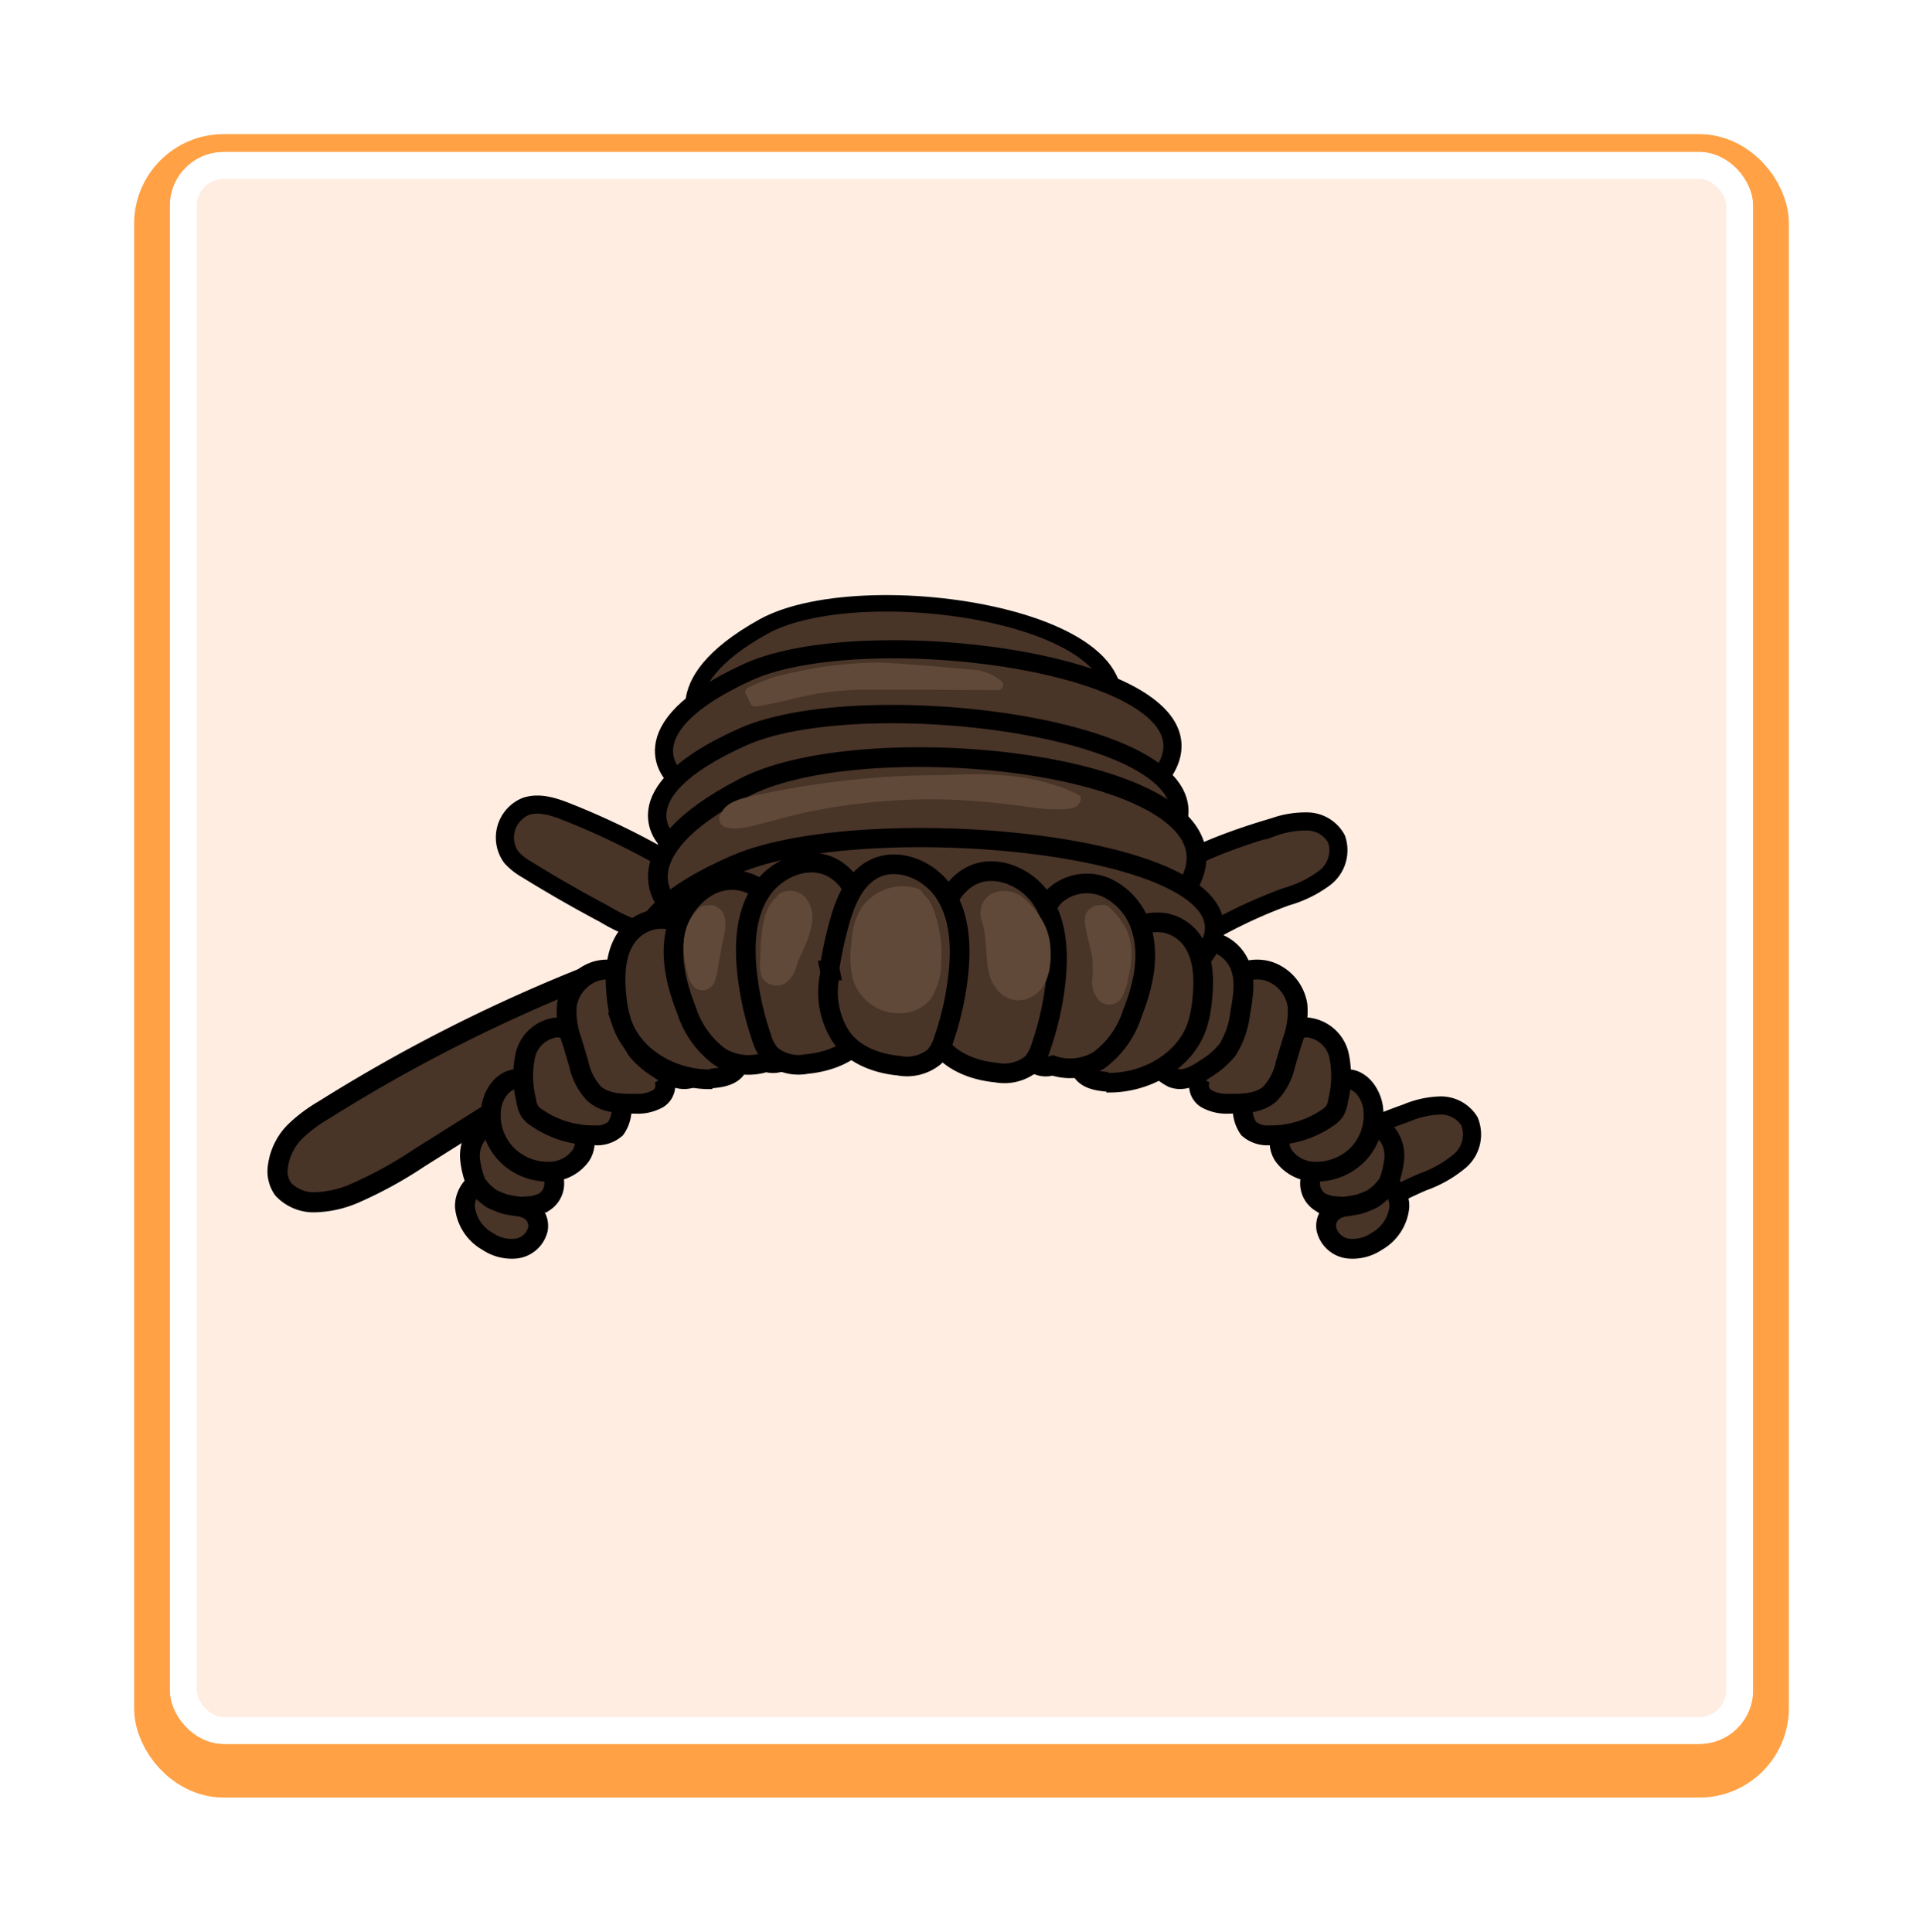 <svg xmlns="http://www.w3.org/2000/svg" xmlns:xlink="http://www.w3.org/1999/xlink" width="215" height="216" viewBox="0 0 215 216">
  <defs>
    <filter id="Rectangle_910" x="0" y="0" width="215" height="216" filterUnits="userSpaceOnUse">
      <feOffset dy="2" input="SourceAlpha"/>
      <feGaussianBlur stdDeviation="5" result="blur"/>
      <feFlood flood-color="#ffa144" flood-opacity="0.2"/>
      <feComposite operator="in" in2="blur"/>
      <feComposite in="SourceGraphic"/>
    </filter>
  </defs>
  <g id="Group_10992" data-name="Group 10992" transform="translate(8948 -9638)">
    <g transform="matrix(1, 0, 0, 1, -8948, 9638)" filter="url(#Rectangle_910)">
      <rect id="Rectangle_910-2" data-name="Rectangle 910" width="177" height="178" rx="6" transform="translate(19 17)" fill="#fff" stroke="#ffa144" stroke-linecap="round" stroke-linejoin="round" stroke-width="8"/>
    </g>
    <g id="Rectangle_898" data-name="Rectangle 898" transform="translate(-8929 9655)" fill="#ffede2" stroke="#fff" stroke-linecap="round" stroke-linejoin="round" stroke-width="3">
      <rect width="177" height="178" rx="6" stroke="none"/>
      <rect x="1.5" y="1.5" width="174" height="175" rx="4.5" fill="none"/>
    </g>
    <g id="Hairstyle" transform="translate(8 41)" style="mix-blend-mode: luminosity;isolation: isolate">
      <path id="Path_28015" data-name="Path 28015" d="M104.474,1728.673a85.878,85.878,0,0,0-16.278-8.6c-1.491-.594-3.145-1.15-4.668-.643a3.765,3.765,0,0,0-1.628,5.689,7.02,7.02,0,0,0,1.783,1.4q4.243,2.623,8.654,4.959a19.3,19.3,0,0,0,7.656,2.676,3.71,3.71,0,0,0,1.539-.161,3.1,3.1,0,0,0,1.661-3.355A9.061,9.061,0,0,0,101.5,1727" transform="translate(-8980.736 7967.739)" fill="#493428" stroke="#000" stroke-miterlimit="10" stroke-width="2.028"/>
      <path id="Path_28016" data-name="Path 28016" d="M88.732,1740.04a181.012,181.012,0,0,0-30.551,15.376,16.935,16.935,0,0,0-3.174,2.38,6.755,6.755,0,0,0-1.942,3.974,3.451,3.451,0,0,0,.591,2.481,4.671,4.671,0,0,0,3.707,1.46,11.8,11.8,0,0,0,4.3-1,46.268,46.268,0,0,0,7.183-3.942l16.432-10.336A10.508,10.508,0,0,0,88,1748.275a9.234,9.234,0,0,0,1.356-7.788" transform="translate(-8977.999 7965.716)" fill="#493428" stroke="#000" stroke-miterlimit="10" stroke-width="2.252"/>
      <path id="Path_28017" data-name="Path 28017" d="M157.6,1730.708c4.6-4.526,10.837-6.963,17.028-8.787a10.46,10.46,0,0,1,3.813-.6,3.764,3.764,0,0,1,3.149,1.952,3.891,3.891,0,0,1-1.289,4.333,13.2,13.2,0,0,1-4.324,2.128,54.994,54.994,0,0,0-15.05,8.352" transform="translate(-8988.164 7967.537)" fill="#493428" stroke="#000" stroke-miterlimit="10" stroke-width="2.028"/>
      <path id="Path_28018" data-name="Path 28018" d="M199.036,1758.251a3.764,3.764,0,0,0-3.263-1.755,10.463,10.463,0,0,0-3.768.837,63.928,63.928,0,0,0-7.772,3.331,6.085,6.085,0,0,1,1.069,1.663,5.9,5.9,0,0,1,.229,3.707l.123-.489a7.33,7.33,0,0,0-.149.967,12.319,12.319,0,0,0,.209,1.279c.146.447.306.888.477,1.325a54.91,54.91,0,0,1,7.638-4.071,13.2,13.2,0,0,0,4.186-2.389A3.892,3.892,0,0,0,199.036,1758.251Z" transform="translate(-8990.753 7964.117)" fill="#493428" stroke="#000" stroke-miterlimit="10" stroke-width="2.028"/>
      <path id="Path_28019" data-name="Path 28019" d="M82.615,1768.785a2.067,2.067,0,0,1,1.777,2.439,2.868,2.868,0,0,1-2.386,2.153,4.793,4.793,0,0,1-3.234-.8,5,5,0,0,1-2.537-3.864c-.055-1.612,1.3-3.273,2.878-3.117" transform="translate(-8980.255 7963.233)" fill="#493428" stroke="#000" stroke-miterlimit="10" stroke-width="2.216"/>
      <path id="Path_28020" data-name="Path 28020" d="M85.14,1767.54a4.411,4.411,0,0,1-1.962.477c-.234.018-.468.03-.7.044-.579-.074-1.154-.17-1.726-.295a12.979,12.979,0,0,1-1.465-.6,10.619,10.619,0,0,1-.937-.746c-.261-.3-.517-.6-.773-.9a9.8,9.8,0,0,1-.7-2.743,3.883,3.883,0,0,1,1.07-3.149,2.288,2.288,0,0,1,3.075-.072l2.708,3.571a2.411,2.411,0,0,1,2.45,1.63,2.471,2.471,0,0,1-1.035,2.784Z" transform="translate(-8980.314 7963.874)" fill="#493428" stroke="#000" stroke-miterlimit="10" stroke-width="2.216"/>
      <path id="Path_28021" data-name="Path 28021" d="M88.6,1757.943a2.725,2.725,0,0,1,.916,3.815,4.371,4.371,0,0,1-3.8,1.819,6.453,6.453,0,0,1-4.73-2.153,6.318,6.318,0,0,1-1.494-5.026c.233-1.557,1.363-3.165,2.913-3.165a4.2,4.2,0,0,1,2.537,1.213" transform="translate(-8980.565 7964.434)" fill="#493428" stroke="#000" stroke-miterlimit="10" stroke-width="2.216"/>
      <path id="Path_28022" data-name="Path 28022" d="M94.356,1755.073a3.835,3.835,0,0,1-.57,3.064,3.152,3.152,0,0,1-2.274.757,11.215,11.215,0,0,1-6.519-1.948,2.814,2.814,0,0,1-.832-.78,3.228,3.228,0,0,1-.37-1.16,11.3,11.3,0,0,1-.107-5.027,4.049,4.049,0,0,1,3.482-3.145c1.638-.03,2.969,1.269,4.1,2.477" transform="translate(-8980.957 7965.056)" fill="#493428" stroke="#000" stroke-miterlimit="10" stroke-width="2.216"/>
      <path id="Path_28023" data-name="Path 28023" d="M99.62,1751.74a1.729,1.729,0,0,1-.575,2.36,4.671,4.671,0,0,1-2.6.561c-1.585.022-3.318-.046-4.518-1.1a6.982,6.982,0,0,1-1.746-3.391l-.731-2.448a9.6,9.6,0,0,1-.6-4.049,4.787,4.787,0,0,1,3.108-3.782c2.544-.867,5.49.828,6.554,3.332" transform="translate(-8981.479 7965.752)" fill="#493428" stroke="#000" stroke-miterlimit="10" stroke-width="2.216"/>
      <path id="Path_28024" data-name="Path 28024" d="M105.153,1749.994a4.428,4.428,0,0,1-1.7,1.428c-1.277.476-2.644-.314-3.772-1.086a9.314,9.314,0,0,1-2.347-2.043,9.846,9.846,0,0,1-1.427-4.146c-.339-1.851-.661-3.853.148-5.547a4.456,4.456,0,0,1,3.675-2.492,1.675,1.675,0,0,1,.925.157,2.02,2.02,0,0,1,.594.6,22.2,22.2,0,0,1,4.191,10.8" transform="translate(-8982.133 7966.1)" fill="#493428" stroke="#000" stroke-miterlimit="10" stroke-width="2.216"/>
      <path id="Path_28025" data-name="Path 28025" d="M184.7,1768.785a2.067,2.067,0,0,0-1.777,2.439,2.868,2.868,0,0,0,2.386,2.153,4.793,4.793,0,0,0,3.234-.8,5,5,0,0,0,2.537-3.863c.055-1.612-1.3-3.273-2.878-3.117" transform="translate(-8990.622 7963.233)" fill="#493428" stroke="#000" stroke-miterlimit="10" stroke-width="2.216"/>
      <path id="Path_28026" data-name="Path 28026" d="M182.044,1767.54a4.411,4.411,0,0,0,1.962.477c.234.018.468.03.7.044.579-.074,1.154-.17,1.727-.295a12.98,12.98,0,0,0,1.465-.6,10.638,10.638,0,0,0,.937-.746c.261-.3.517-.6.773-.9a9.8,9.8,0,0,0,.7-2.742,3.883,3.883,0,0,0-1.07-3.149,2.288,2.288,0,0,0-3.075-.072l-2.708,3.571a2.411,2.411,0,0,0-2.45,1.63,2.471,2.471,0,0,0,1.035,2.784Z" transform="translate(-8990.43 7963.874)" fill="#493428" stroke="#000" stroke-miterlimit="10" stroke-width="2.216"/>
      <path id="Path_28027" data-name="Path 28027" d="M178.471,1757.943a2.725,2.725,0,0,0-.916,3.815,4.371,4.371,0,0,0,3.8,1.819,6.453,6.453,0,0,0,4.73-2.153,6.318,6.318,0,0,0,1.494-5.026c-.233-1.557-1.363-3.165-2.913-3.165a4.2,4.2,0,0,0-2.537,1.212" transform="translate(-8990.064 7964.434)" fill="#493428" stroke="#000" stroke-miterlimit="10" stroke-width="2.216"/>
      <path id="Path_28028" data-name="Path 28028" d="M172.663,1755.073a3.835,3.835,0,0,0,.57,3.064,3.152,3.152,0,0,0,2.274.757,11.216,11.216,0,0,0,6.519-1.948,2.812,2.812,0,0,0,.832-.78,3.229,3.229,0,0,0,.37-1.16,11.3,11.3,0,0,0,.106-5.027,4.049,4.049,0,0,0-3.482-3.145c-1.638-.03-2.969,1.269-4.1,2.477" transform="translate(-8989.622 7965.056)" fill="#493428" stroke="#000" stroke-miterlimit="10" stroke-width="2.216"/>
      <path id="Path_28029" data-name="Path 28029" d="M167.39,1751.74a1.729,1.729,0,0,0,.575,2.36,4.671,4.671,0,0,0,2.6.561c1.585.022,3.318-.046,4.518-1.1a6.982,6.982,0,0,0,1.746-3.391l.731-2.448a9.6,9.6,0,0,0,.6-4.049,4.788,4.788,0,0,0-3.108-3.782c-2.544-.867-5.49.828-6.554,3.332" transform="translate(-8989.092 7965.752)" fill="#493428" stroke="#000" stroke-miterlimit="10" stroke-width="2.216"/>
      <path id="Path_28030" data-name="Path 28030" d="M161.982,1749.994a4.429,4.429,0,0,0,1.7,1.429c1.277.476,2.644-.314,3.772-1.087a9.322,9.322,0,0,0,2.347-2.043,9.846,9.846,0,0,0,1.427-4.146c.339-1.851.661-3.853-.148-5.547a4.456,4.456,0,0,0-3.675-2.492,1.676,1.676,0,0,0-.925.157,2.022,2.022,0,0,0-.594.6,22.2,22.2,0,0,0-4.191,10.8" transform="translate(-8988.563 7966.099)" fill="#493428" stroke="#000" stroke-miterlimit="10" stroke-width="2.216"/>
      <path id="Path_28031" data-name="Path 28031" d="M149.192,1709.981s-16.324-14.206-43.6-1.2c0,0-5-5.3,6.717-11.85S161.083,1696.557,149.192,1709.981Z" transform="translate(-8983.005 7970.163)" fill="#493428" stroke="#000" stroke-miterlimit="10" stroke-width="1.843"/>
      <path id="Path_28032" data-name="Path 28032" d="M154.955,1715.816s-19.829-14.3-52.771-1.458c0,0-6.078-5.326,8.065-11.812S169.273,1702.455,154.955,1715.816Z" transform="translate(-8982.65 7969.609)" fill="#493428" stroke="#000" stroke-miterlimit="10" stroke-width="2.028"/>
      <path id="Path_28033" data-name="Path 28033" d="M155.568,1723.864s-20.373-14.318-54.194-1.5c0,0-6.245-5.331,8.274-11.807S170.262,1710.521,155.568,1723.864Z" transform="translate(-8982.568 7968.828)" fill="#493428" stroke="#000" stroke-miterlimit="10" stroke-width="2.055"/>
      <path id="Path_28034" data-name="Path 28034" d="M157.54,1730.151s-21.394-15.34-55.952,0c0,0-6.583-5.753,8.228-13.423S172.35,1714.812,157.54,1730.151Z" transform="translate(-8982.577 7968.311)" fill="#493428" stroke="#000" stroke-miterlimit="10" stroke-width="2.205"/>
      <path id="Path_28035" data-name="Path 28035" d="M159.206,1738.378s-22.7-13.75-59.359,0c0,0-6.983-5.156,8.729-12.031S174.919,1724.629,159.206,1738.378Z" transform="translate(-8982.4 7967.341)" fill="#493428" stroke="#000" stroke-miterlimit="10" stroke-width="2.15"/>
      <path id="Path_28036" data-name="Path 28036" d="M155.373,1751.74c4.259.115,8.734-2.319,10.109-6.352a13.458,13.458,0,0,0,.577-2.939c.274-2.6.129-5.554-1.776-7.343a4.865,4.865,0,0,0-2.465-1.235,6.089,6.089,0,0,0-4.917,1.55,11.642,11.642,0,0,0-2.945,4.385,21.8,21.8,0,0,0-1.679,9.171,3.145,3.145,0,0,0,.281,1.395c.53.984,1.827,1.188,2.94,1.28" transform="translate(-8987.645 7966.321)" fill="#493428" stroke="#000" stroke-miterlimit="10" stroke-width="2.198"/>
      <path id="Path_28037" data-name="Path 28037" d="M148.228,1749.168a6.156,6.156,0,0,0,5.662-.42,10.436,10.436,0,0,0,3.709-5.216c1.188-2.99,1.968-6.332,1.034-9.411a7.355,7.355,0,0,0-3.925-4.659,5.367,5.367,0,0,0-5.836.965,8.581,8.581,0,0,0-1.909,4.346,58.2,58.2,0,0,0-1.3,11.832,4.183,4.183,0,0,0,.186,1.526,2.262,2.262,0,0,0,3.2,1.04" transform="translate(-8987.003 7966.79)" fill="#493428" stroke="#000" stroke-miterlimit="10" stroke-width="2.198"/>
      <path id="Path_28038" data-name="Path 28038" d="M105.686,1751.32c-4.259.115-8.734-2.319-10.109-6.352A13.455,13.455,0,0,1,95,1742.03c-.274-2.6-.129-5.554,1.776-7.343a4.865,4.865,0,0,1,2.465-1.235,6.09,6.09,0,0,1,4.917,1.55,11.643,11.643,0,0,1,2.945,4.385,21.8,21.8,0,0,1,1.679,9.172,3.144,3.144,0,0,1-.281,1.395c-.53.984-1.827,1.189-2.94,1.28" transform="translate(-8982.068 7966.362)" fill="#493428" stroke="#000" stroke-miterlimit="10" stroke-width="2.198"/>
      <path id="Path_28039" data-name="Path 28039" d="M112.886,1748.748a6.155,6.155,0,0,1-5.662-.42,10.437,10.437,0,0,1-3.709-5.216c-1.188-2.99-1.968-6.332-1.034-9.411a7.355,7.355,0,0,1,3.925-4.659,5.367,5.367,0,0,1,5.836.965,8.581,8.581,0,0,1,1.909,4.346,58.2,58.2,0,0,1,1.3,11.832,4.185,4.185,0,0,1-.186,1.526,2.262,2.262,0,0,1-3.2,1.04" transform="translate(-8982.767 7966.831)" fill="#493428" stroke="#000" stroke-miterlimit="10" stroke-width="2.198"/>
      <path id="Path_28040" data-name="Path 28040" d="M133.935,1738.7c-.4,2.639-.749,5.531.644,7.808,1.352,2.208,4.048,3.25,6.626,3.489a4.831,4.831,0,0,0,4.015-1.043,5.211,5.211,0,0,0,1.023-1.958,33.3,33.3,0,0,0,1.639-7.549c.29-3.032.085-6.277-1.6-8.814s-5.219-4.027-7.917-2.614c-2.106,1.1-3.118,3.528-3.771,5.814a41.969,41.969,0,0,0-1.149,5.3" transform="translate(-8985.816 7966.937)" fill="#493428" stroke="#000" stroke-miterlimit="10" stroke-width="2.198"/>
      <path id="Path_28041" data-name="Path 28041" d="M125.078,1737.641c.4,2.639.749,5.531-.644,7.808-1.352,2.208-4.048,3.25-6.626,3.489a4.831,4.831,0,0,1-4.015-1.043,5.212,5.212,0,0,1-1.023-1.958,33.3,33.3,0,0,1-1.639-7.548c-.29-3.032-.085-6.277,1.6-8.814s5.219-4.027,7.917-2.614c2.106,1.1,3.118,3.528,3.771,5.814a41.976,41.976,0,0,1,1.149,5.3" transform="translate(-8983.636 7967.041)" fill="#493428" stroke="#000" stroke-miterlimit="10" stroke-width="2.198"/>
      <path id="Path_28042" data-name="Path 28042" d="M121.415,1738.492a1.207,1.207,0,0,1,.01.407,9.242,9.242,0,0,0,1.082,6.756c1.352,2.208,4.047,3.25,6.626,3.489a4.831,4.831,0,0,0,4.015-1.043,5.209,5.209,0,0,0,1.023-1.958,33.3,33.3,0,0,0,1.639-7.548c.29-3.032.085-6.277-1.6-8.814s-5.219-4.027-7.917-2.614c-2.106,1.1-3.118,3.528-3.771,5.814a41.98,41.98,0,0,0-1.116,5.086,1.216,1.216,0,0,0,.01.425Z" transform="translate(-8984.63 7967.021)" fill="#493428" stroke="#000" stroke-miterlimit="10" stroke-width="2.198"/>
      <path id="Path_28043" data-name="Path 28043" d="M131.252,1730.808a4.431,4.431,0,0,0-5.23,2.147,8.393,8.393,0,0,0-.663,2.927,8.06,8.06,0,0,0,.4,4.394,4.244,4.244,0,0,0,5.319,1.924,2.808,2.808,0,0,0,1.023-.729,3.521,3.521,0,0,0,.63-1.319,12.821,12.821,0,0,0-.346-7.519,2.342,2.342,0,0,0-1.229-1.632" transform="translate(-8985.016 7966.633)" fill="#604938"/>
      <path id="Path_28044" data-name="Path 28044" d="M131.435,1729.584a5.628,5.628,0,0,0-6.208,2.147,7.961,7.961,0,0,0-1.115,3.831,10.791,10.791,0,0,0,.142,4.182,5.384,5.384,0,0,0,5.236,3.8,4.483,4.483,0,0,0,3.412-1.525,7.457,7.457,0,0,0,1.224-4,14.392,14.392,0,0,0-.465-4.811c-.373-1.432-.855-2.828-2.322-3.425a1.153,1.153,0,0,0-1.409.8,1.174,1.174,0,0,0,.8,1.41c.122.05.272.415.323.535a9.854,9.854,0,0,1,.449,1.49,12.46,12.46,0,0,1,.375,3.076,8.66,8.66,0,0,1-.484,2.994,1.87,1.87,0,0,1-1.6,1.153,3.1,3.1,0,0,1-3.27-1.916,7.127,7.127,0,0,1-.193-2.971,8.781,8.781,0,0,1,.538-2.887,3.288,3.288,0,0,1,3.959-1.667c1.407.452,2.01-1.76.609-2.21Z" transform="translate(-8984.895 7966.755)" fill="#604938"/>
      <path id="Path_28045" data-name="Path 28045" d="M141.346,1732.768c.714,1.752.508,3.728.81,5.6a4.551,4.551,0,0,0,.581,1.727,2.169,2.169,0,0,0,1.452,1.027,2.226,2.226,0,0,0,2.117-1.145,5.04,5.04,0,0,0,.585-2.454,6.729,6.729,0,0,0-.49-3.08,8.014,8.014,0,0,0-1-1.522,5.681,5.681,0,0,0-1.38-1.38,2.082,2.082,0,0,0-1.87-.251,1.3,1.3,0,0,0-.752,1.6" transform="translate(-8986.583 7966.578)" fill="#604938"/>
      <path id="Path_28046" data-name="Path 28046" d="M140.118,1732.953c.749,1.92.454,4.02.887,6.007a4.3,4.3,0,0,0,1.6,2.631,2.966,2.966,0,0,0,3.052.245c2.052-.974,2.4-3.557,2.241-5.578a6.7,6.7,0,0,0-.946-3.1,9.7,9.7,0,0,0-1.973-2.366,3.326,3.326,0,0,0-3.525-.617,2.446,2.446,0,0,0-1.278,2.891,1.174,1.174,0,0,0,1.409.8,1.157,1.157,0,0,0,.8-1.409c-.039-.112-.046-.145-.052-.016a.236.236,0,0,1,.084-.186c-.079.075.063-.04.068-.041a.782.782,0,0,1,.276-.027,2.236,2.236,0,0,1,1.3.909,8.24,8.24,0,0,1,1.162,1.651,4.63,4.63,0,0,1,.41,1.948c.027.966.053,2.809-1.133,3.146a.863.863,0,0,1-.931-.521,4.486,4.486,0,0,1-.48-1.846,19.075,19.075,0,0,0-.752-5.131,1.18,1.18,0,0,0-1.409-.8,1.154,1.154,0,0,0-.8,1.409Z" transform="translate(-8986.46 7966.7)" fill="#604938"/>
      <path id="Path_28047" data-name="Path 28047" d="M155.391,1733.235a1.4,1.4,0,0,0-.51-.279.48.48,0,0,0-.517.182.674.674,0,0,0-.054.4c.131,1.721.878,3.367.874,5.094a9.673,9.673,0,0,0,.034,2.477c.089.341.339.719.689.677.33-.04.489-.417.582-.736a16.376,16.376,0,0,0,.688-3.126,5.662,5.662,0,0,0-.524-3.119,8.233,8.233,0,0,0-1.518-1.888" transform="translate(-8987.843 7966.409)" fill="#604938"/>
      <path id="Path_28048" data-name="Path 28048" d="M155.845,1732.128a1.752,1.752,0,0,0-2.6.314c-.462.791-.11,1.964.074,2.8.175.79.407,1.572.526,2.374a15.34,15.34,0,0,1-.006,2.4,3.05,3.05,0,0,0,.814,2.385,1.649,1.649,0,0,0,2.523-.462,8.594,8.594,0,0,0,.747-2.412,10.438,10.438,0,0,0,.3-2.559,6.589,6.589,0,0,0-.672-2.788,9.024,9.024,0,0,0-1.732-2.188c-1.037-1.052-2.657.568-1.62,1.62a4.854,4.854,0,0,1,1.722,3.126,7.37,7.37,0,0,1-.168,2.015c-.076.358-.167.713-.263,1.066-.052.19-.106.38-.161.569l-.071.243q-.069.189,0,.05-.106.179-.007.043l.942-.015a.125.125,0,0,1,.043.1,1.891,1.891,0,0,1-.073-.276,4.138,4.138,0,0,1-.015-.846,12.681,12.681,0,0,0-.051-2.434c-.1-.7-.269-1.376-.433-2.059-.088-.368-.175-.737-.243-1.11-.02-.111-.042-.223-.057-.335s-.023-.214-.031-.322q-.033-.224.013-.091l-.295.506a.656.656,0,0,1-.6.11,2.764,2.764,0,0,1,.243.167,1.154,1.154,0,0,0,1.568-.411,1.172,1.172,0,0,0-.411-1.568Z" transform="translate(-8987.719 7966.532)" fill="#604938"/>
      <path id="Path_28049" data-name="Path 28049" d="M115.846,1731.342a3.592,3.592,0,0,0-1.477,2.608,26,26,0,0,0-.292,4.783,1.059,1.059,0,0,0,.064.443c.186.406.813.4,1.147.1a2.6,2.6,0,0,0,.6-1.179c.549-1.637,1.592-3.141,1.709-4.864a2.305,2.305,0,0,0-.378-1.582,1.167,1.167,0,0,0-1.475-.351" transform="translate(-8983.932 7966.578)" fill="#604938"/>
      <path id="Path_28050" data-name="Path 28050" d="M115.143,1730.226c-1.441.856-1.91,2.5-2.123,4.057a23.681,23.681,0,0,0-.2,2.774c-.016.868-.2,2.025.343,2.762a1.9,1.9,0,0,0,2.435.423,3.416,3.416,0,0,0,1.318-2.1c.506-1.434,1.411-2.866,1.639-4.464a3.632,3.632,0,0,0-.647-2.967,2.32,2.32,0,0,0-2.863-.531,1.146,1.146,0,1,0,1.157,1.979c-.072.04-.094-.017-.026.009.084.032,0,.019-.039.009-.2-.049.123,0-.048-.018.1.009.135.085.168.169a2.267,2.267,0,0,1-.02,1.337,19.421,19.421,0,0,1-1.226,3.094c-.116.277-.229.555-.327.839-.041.118-.078.238-.119.356-.02.058-.038.118-.062.175.045-.108-.018.028-.034.06-.006.013-.108.188-.027.062-.035.054-.152.087-.044.047.04-.015.106-.061.148-.083-.042.022-.161.01-.026.011a.482.482,0,0,1,.357.109c.092.08.12.23.212.3.053.04,0,.121.013-.032.046-.64,0-1.3.019-1.937s.052-1.29.134-1.929a7.886,7.886,0,0,1,.385-1.683c.045-.124,0-.02-.006,0,.031-.07.065-.139.1-.207a3.173,3.173,0,0,1,.206-.34c.075-.108.007-.009-.008.009.049-.056.1-.108.153-.162,0,0,.138-.124.054-.055s.165-.1.164-.1a1.147,1.147,0,0,0-1.157-1.979Z" transform="translate(-8983.807 7966.701)" fill="#604938"/>
      <path id="Path_28051" data-name="Path 28051" d="M105.983,1732.968a4.069,4.069,0,0,0-.937,1.2c-.885,1.729-.431,3.821.165,5.669.047.146.116.313.264.354.25.069.408-.26.456-.514l.982-5.189a2.547,2.547,0,0,0,.063-.858.864.864,0,0,0-.472-.68" transform="translate(-8983.008 7966.405)" fill="#604938"/>
      <path id="Path_28052" data-name="Path 28052" d="M105.053,1732.032c-2.015,1.82-2,4.61-1.348,7.046a3.276,3.276,0,0,0,.875,1.853,1.462,1.462,0,0,0,2.251-.809,9.915,9.915,0,0,0,.376-1.8l.385-2.034c.265-1.4,1.032-3.6-.63-4.445a1.146,1.146,0,1,0-1.157,1.979c.19.1-.034-.089-.084-.144q-.041-.119.01.045-.016-.192-.006.036l-.006.123q.027-.149-.01.064c-.024.134-.05.268-.076.4l-.345,1.823-.345,1.823-.159.842c-.026.14-.047.282-.08.421a1.143,1.143,0,0,1-.048.176.7.7,0,0,1,.7-.5l.578.157a.673.673,0,0,1,.263.33q-.037-.116-.074-.232-.073-.235-.141-.471c-.079-.278-.152-.558-.215-.84a5.964,5.964,0,0,1-.19-1.575c0-.14,0-.279.013-.419q.008-.119.021-.237-.024.163.01-.047a5.058,5.058,0,0,1,.218-.8c-.053.141.111-.228.134-.27.057-.1.123-.2.184-.3q.121-.166.03-.054.074-.092.153-.18a4.66,4.66,0,0,1,.336-.331,1.154,1.154,0,0,0,0-1.62,1.172,1.172,0,0,0-1.62,0Z" transform="translate(-8982.887 7966.528)" fill="#604938"/>
      <path id="Path_28053" data-name="Path 28053" d="M108.34,1720.469a3.8,3.8,0,0,0,2.1-.592,18.753,18.753,0,0,1,3.866-1.185,105.379,105.379,0,0,1,20.517-2.49c4.377-.1,8.926.117,12.822,2.114-.014.355-.459.5-.813.534a26.876,26.876,0,0,1-6.132-.45,68.84,68.84,0,0,0-28.185,2.051,11.05,11.05,0,0,1-3.319.624.812.812,0,0,1-.713-.294.738.738,0,0,1,.128-.756,4.332,4.332,0,0,1,2.761-1.423,96.341,96.341,0,0,1,23.5-2.358" transform="translate(-8983.375 7968.035)" fill="#604938"/>
      <path id="Path_28054" data-name="Path 28054" d="M108.281,1720.969c1.447.069,2.79-.912,4.146-1.309,1.631-.477,3.319-.795,4.987-1.115a103.917,103.917,0,0,1,10.53-1.469c6.281-.55,13.517-1.235,19.348,1.661l-.263-.647c-.149.408-2.517.135-2.892.1-1.173-.094-2.335-.286-3.5-.442q-3.053-.409-6.133-.55a69.237,69.237,0,0,0-12.233.545q-3.053.408-6.063,1.078c-1.991.447-3.957,1.2-5.968,1.522-.514.083-1.767.18-.739-.551a3.812,3.812,0,0,1,1.019-.471,26.811,26.811,0,0,1,3.083-.706q3.186-.646,6.41-1.075a97.262,97.262,0,0,1,14.8-.8.573.573,0,0,0,0-1.146,97.978,97.978,0,0,0-15.025.831q-3.912.523-7.774,1.357c-1.381.3-3.633.651-4.149,2.257-.662,2.063,2.532,1.471,3.511,1.231,2.343-.574,4.637-1.272,7.01-1.735a68.316,68.316,0,0,1,15.059-1.228,83.643,83.643,0,0,1,8.79.813,20.819,20.819,0,0,0,4.1.26c.805-.051,1.5-.165,1.8-.988a.574.574,0,0,0-.263-.647c-5.809-2.886-12.773-2.388-19.048-1.891q-5.235.414-10.414,1.342c-1.71.306-3.419.641-5.109,1.048a19.075,19.075,0,0,0-2.329.69,6.916,6.916,0,0,1-2.689.885c-.737-.035-.735,1.111,0,1.146Z" transform="translate(-8983.316 7968.104)" fill="#604938"/>
      <path id="Path_28055" data-name="Path 28055" d="M136.077,1703.041c-3.7-.354-7.411-.666-11.124-.83a9.78,9.78,0,0,1-1.558.146l.745-.009a43.509,43.509,0,0,0-9.959,1.575c-.892.3-1.728.729-2.595,1.085a4.412,4.412,0,0,1,.517,1.033c2.482-.342,4.914-1.147,7.4-1.536a45.142,45.142,0,0,1,7.163-.354l12.619.047a4.718,4.718,0,0,0-3.208-1.157Z" transform="translate(-8983.69 7969.393)" fill="#604938"/>
      <path id="Path_28056" data-name="Path 28056" d="M136.015,1702.407c-2.147-.2-4.3-.4-6.448-.553q-1.558-.113-3.117-.2c-1.068-.058-2.055.028-3.118.069a.573.573,0,0,0,0,1.146l.745-.009v-1.14a38.853,38.853,0,0,0-6.624.788c-1.1.221-2.207.448-3.283.756a25.983,25.983,0,0,0-2.936,1.195.577.577,0,0,0-.206.784,4.012,4.012,0,0,1,.459.9.6.6,0,0,0,.7.4c2.221-.328,4.371-.976,6.574-1.392a35.692,35.692,0,0,1,6.57-.48c4.629-.01,9.258.032,13.886.049a.579.579,0,0,0,.405-.978,5.558,5.558,0,0,0-3.613-1.326c-.733-.074-.728,1.072,0,1.146a4.334,4.334,0,0,1,2.8.99l.405-.978c-4.769-.018-9.54-.076-14.309-.048a35.829,35.829,0,0,0-6.452.519c-2.2.416-4.353,1.064-6.574,1.392l.7.4a7.269,7.269,0,0,0-.575-1.17l-.205.784a33.736,33.736,0,0,1,12.264-2.582.573.573,0,0,0,0-1.146l-.745.009v1.146a95.168,95.168,0,0,1,12.682.684C136.749,1703.625,136.744,1702.479,136.015,1702.407Z" transform="translate(-8983.63 7969.45)" fill="#604938"/>
    </g>
  </g>
</svg>
